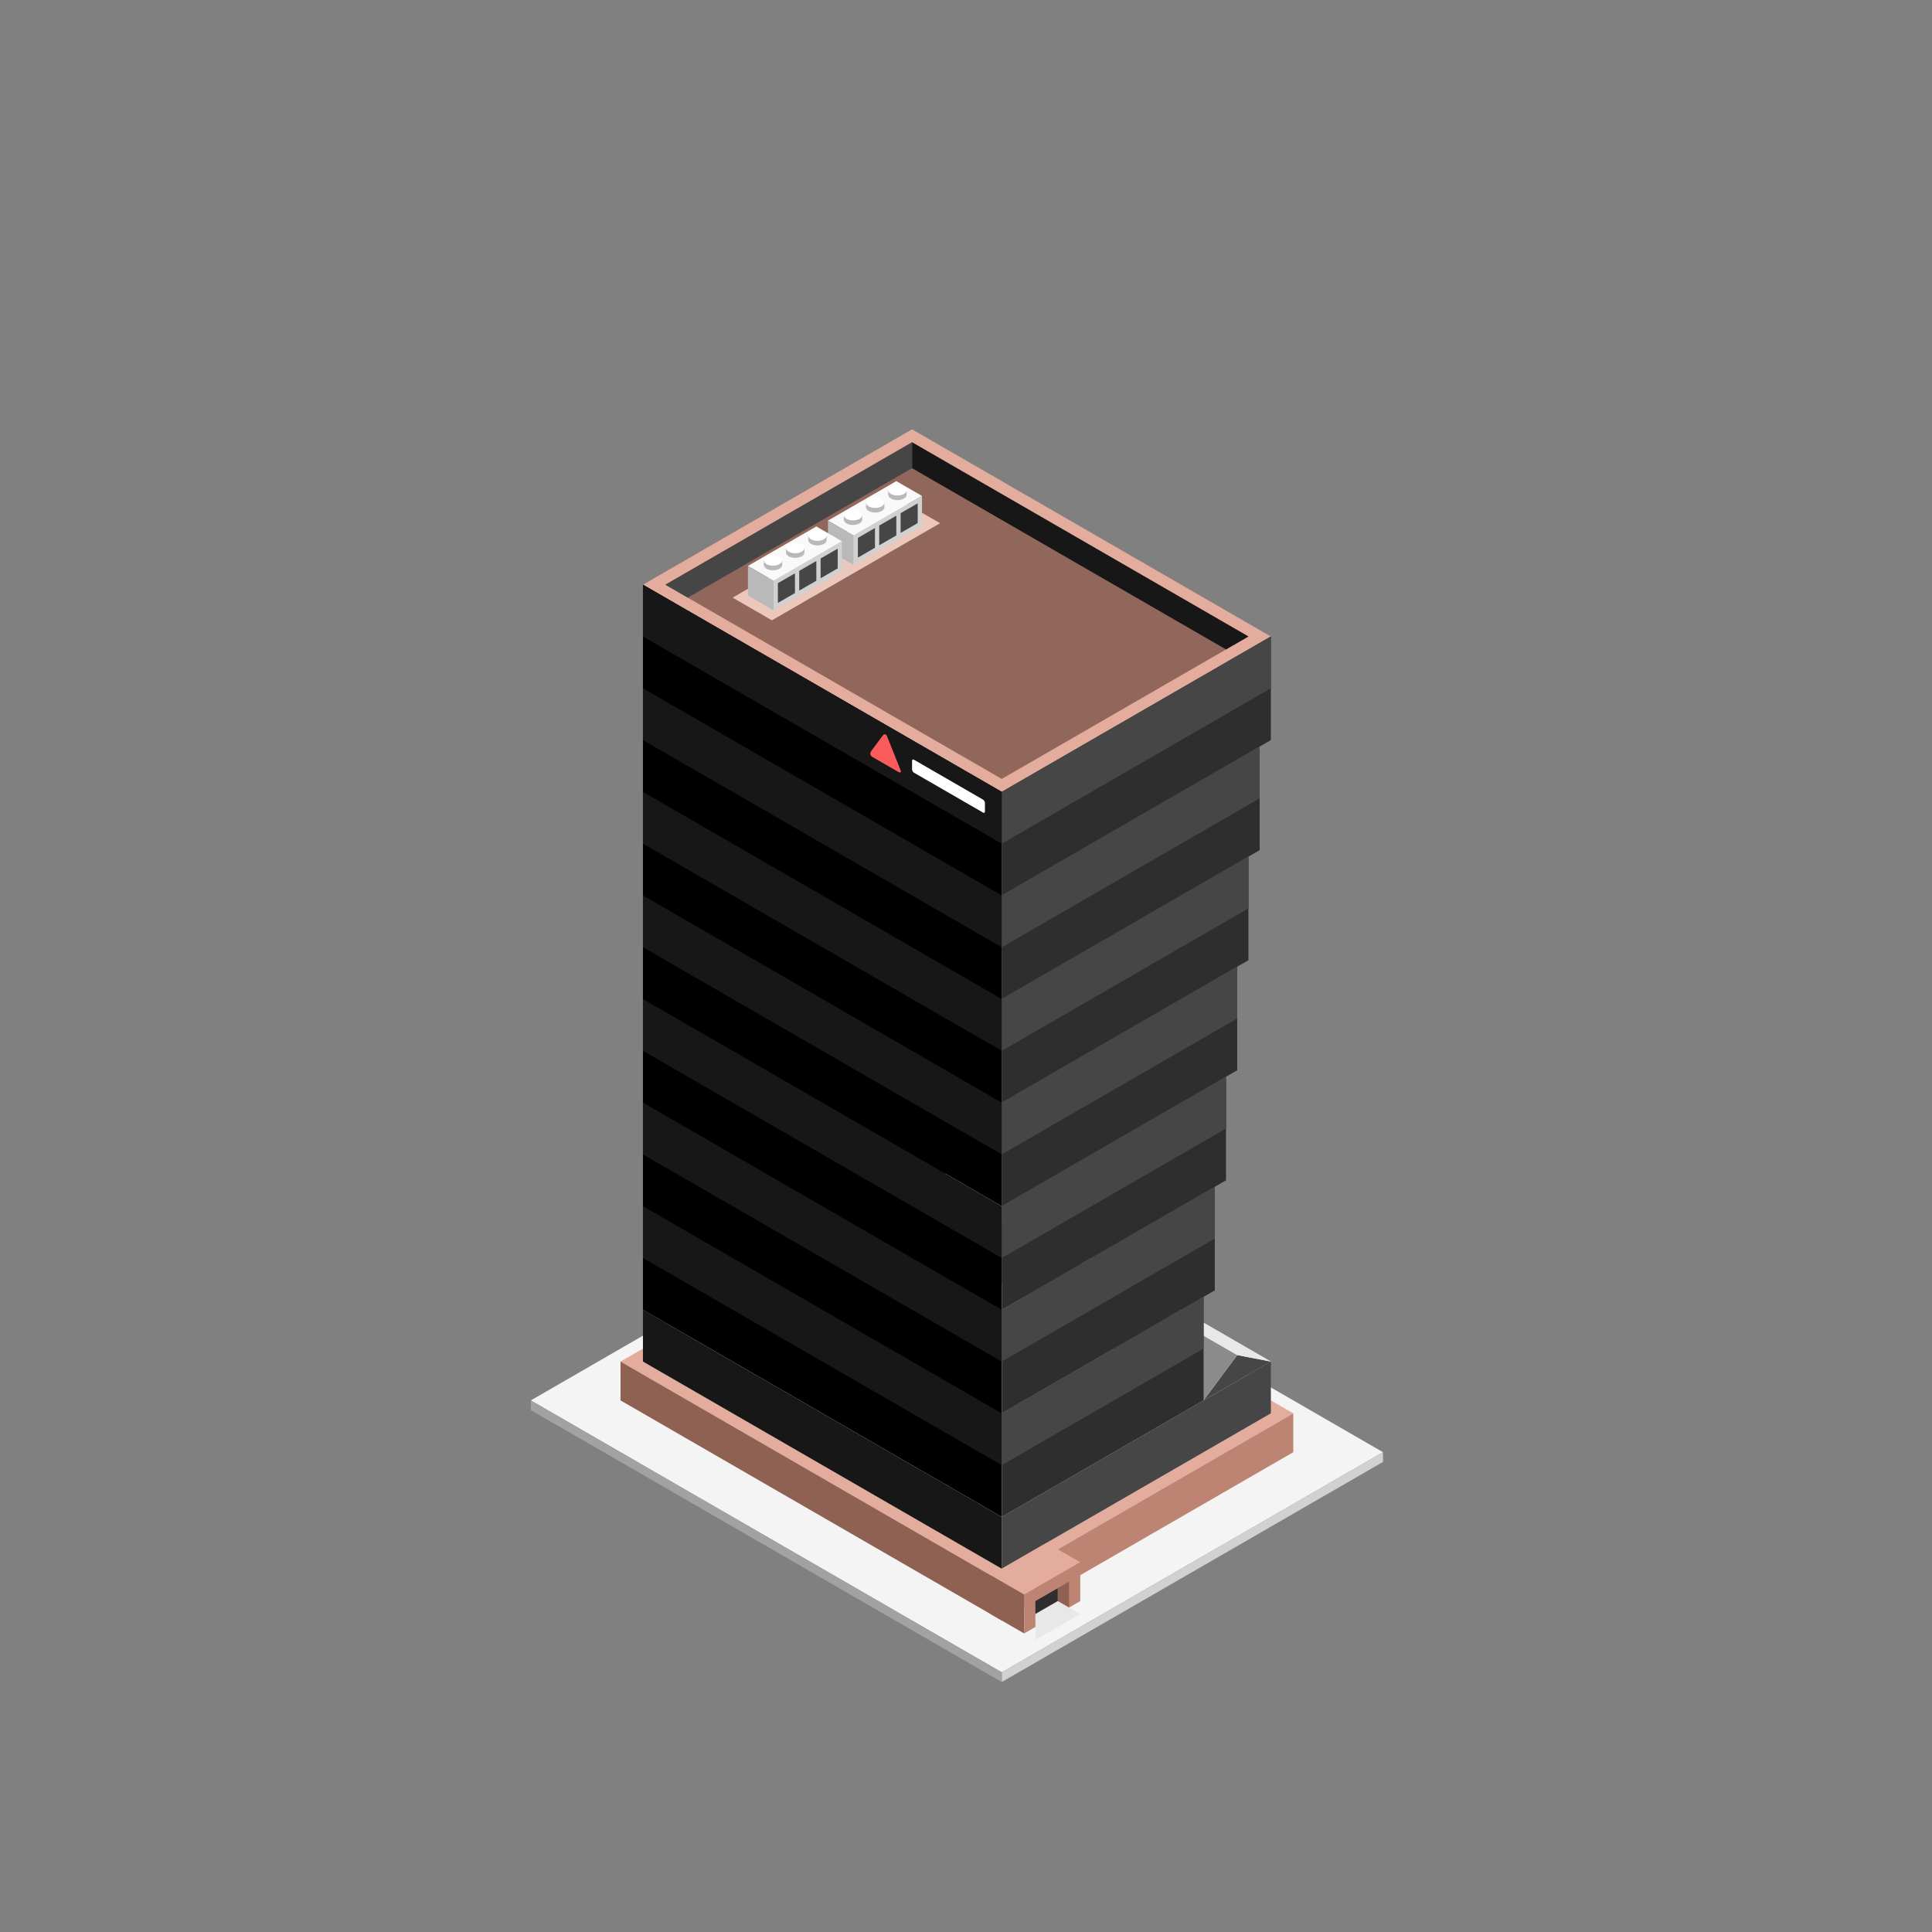 <svg id="Layer_1" data-name="Layer 1" xmlns="http://www.w3.org/2000/svg" viewBox="0 0 1062 1062">
  <rect x="0" y="0" width="1062" height="1062" fill="#808080" stroke="none"/>
  <defs>
    <style>
      .cls-1 {
        fill: #464646;
      }

      .cls-2 {
        fill: #e8e8e8;
      }

      .cls-3 {
        fill: #727375;
      }

      .cls-4 {
        fill: #f7f9fb;
      }

      .cls-5 {
        fill: #d24f4f;
      }

      .cls-6 {
        fill: #9a9b9d;
      }

      .cls-7 {
        fill: #e7e9ea;
      }

      .cls-8 {
        fill: #c4c6c8;
      }

      .cls-9 {
        fill: #dee1e3;
      }

      .cls-10 {
        fill: #aeaeae;
      }

      .cls-11 {
        fill: #5d5d5d;
      }

      .cls-12 {
        fill: #333;
      }

      .cls-13 {
        fill: #4a4a4a;
      }

      .cls-14 {
        fill: #757575;
      }

      .cls-15 {
        fill: #d1d1d1;
      }

      .cls-16 {
        fill: #f4f4f4;
      }

      .cls-17 {
        fill: #e3ac9c;
      }

      .cls-18 {
        fill: #8b8b8b;
      }

      .cls-19 {
        fill: #2e2e2e;
      }

      .cls-20 {
        fill: #171717;
      }

      .cls-21 {
        fill: #91675b;
      }

      .cls-22 {
        fill: #8e6153;
      }

      .cls-23 {
        fill: #bd8473;
      }

      .cls-24 {
        fill: #fb5b5b;
      }

      .cls-25 {
        fill: #fff;
      }

      .cls-26 {
        fill: #a2a2a2;
      }

      .cls-27 {
        fill: #ecc7bc;
      }

      .cls-28 {
        fill: #f9f9f9;
      }

      .cls-29 {
        fill: #b9b9b9;
      }
    </style>
  </defs>
  <title>1Artboard 84</title>
  <g id="Group">
    <path id="Path" class="cls-1" d="M26,835.906Z"/>
    <path id="Path-2" class="cls-2" d="M26,835.906Z"/>
    <path id="Path-4" class="cls-1" d="M26,835.906Z"/>
    <path id="Path-5" class="cls-1" d="M26,835.906Z"/>
    <path id="Path-7" class="cls-3" d="M26,835.906Z"/>
    <path id="Path-10" class="cls-4" d="M26,835.906Z"/>
    <path id="Path-14" class="cls-5" d="M26,835.906Z"/>
    <path id="Path-40" class="cls-6" d="M26,835.906Z"/>
    <path id="Path-43" class="cls-2" d="M26,835.906Z"/>
    <path id="Path-47" class="cls-7" d="M26,835.906Z"/>
    <path id="Path-48" class="cls-8" d="M26,835.906Z"/>
    <path id="Path-49" class="cls-9" d="M26,835.906Z"/>
    <path id="Path-52" class="cls-1" d="M26,835.906Z"/>
    <path id="Path-53" class="cls-10" d="M26,835.906Z"/>
    <path id="Path-54" class="cls-6" d="M26,835.906Z"/>
    <g id="Group-52">
      <g id="Group-54">
        <path id="Path-220" class="cls-9" d="M26,835.906Z"/>
        <path id="Path-222" class="cls-11" d="M26,835.906Z"/>
      </g>
    </g>
    <g id="Group-159">
      <g id="Group-164">
        <path id="Path-652" class="cls-12" d="M26,835.906Z"/>
      </g>
    </g>
    <path id="Path-831" class="cls-3" d="M26,835.906Z"/>
    <path id="Path-834" class="cls-3" d="M26,835.906Z"/>
    <g id="Group-224">
      <g id="Group-225">
        <path id="Path-899" class="cls-13" d="M26,835.906Z"/>
      </g>
    </g>
    <g id="Group-227">
      <g id="Group-228">
        <path id="Path-909" class="cls-13" d="M26,835.906Z"/>
        <path id="Path-910" class="cls-11" d="M26,835.906Z"/>
        <path id="Path-913" class="cls-14" d="M26,835.906Z"/>
      </g>
    </g>
    <path id="Path-990" class="cls-15" d="M26,835.906Z"/>
    <path id="Path-992" class="cls-4" d="M26,835.906Z"/>
    <path id="Path-993" class="cls-7" d="M26,835.906Z"/>
    <path id="Path-1008" class="cls-9" d="M26,835.906Z"/>
  </g>
  <g id="Group-2" data-name="Group">
    <path id="Path-2-2" data-name="Path" class="cls-16" d="M550.655,919.249,760.219,798.257,501.345,648.796,291.781,769.788Z"/>
    <path id="Path-3" data-name="Path" class="cls-17" d="M550.655,869.428,710.91,776.905,501.345,655.913,341.09,748.437Z"/>
    <path id="Path-4-2" data-name="Path" class="cls-2" d="M698.582,776.905,501.345,663.03,353.418,748.437,550.655,862.311Z"/>
    <path id="Path-5-2" data-name="Path" class="cls-2" d="M698.582,748.437,501.345,634.562,353.418,719.968,550.655,833.843Z"/>
    <path id="Path-6" data-name="Path" class="cls-1" d="M698.582,748.437v28.469l-147.928,85.406V833.843Z"/>
    <path id="Path-7-2" data-name="Path" class="cls-1" d="M661.6,769.788l18.491-24.91,18.491,3.559Z"/>
    <path id="Path-8" data-name="Path" class="cls-18" d="M661.6,769.788l18.491-24.91L501.345,641.679l-18.491,24.91Z"/>
    <path id="Path-9" data-name="Path" class="cls-17" d="M698.582,349.875,501.345,236,353.418,321.406,550.655,435.281Z"/>
    <path id="Path-10-2" data-name="Path" d="M353.418,321.406,550.655,435.281V833.843L353.418,719.968Z"/>
    <path id="Path-11" data-name="Path" class="cls-19" d="M698.582,349.875v56.937L550.655,492.218V435.281Z"/>
    <path id="Path-12" data-name="Path" class="cls-2" d="M680.091,744.878l18.491,3.559L519.836,645.238l-18.491-3.559Z"/>
    <path id="Path-13" data-name="Path" class="cls-19" d="M680.091,531.363V588.3l-129.437,74.73V606.093Z"/>
    <path id="Path-14-2" data-name="Path" class="cls-19" d="M673.928,591.859v56.937L550.655,719.968V663.03Z"/>
    <path id="Path-15" data-name="Path" class="cls-19" d="M686.255,470.867v56.937l-135.6,78.289V549.156Z"/>
    <path id="Path-16" data-name="Path" class="cls-19" d="M667.764,652.355v56.938l-117.109,67.613V719.968Z"/>
    <path id="Path-17" data-name="Path" class="cls-19" d="M661.6,712.851v56.937L550.655,833.843V776.905Z"/>
    <path id="Path-18" data-name="Path" class="cls-19" d="M692.419,410.371v56.938L550.655,549.156V492.218Z"/>
    <path id="Path-19" data-name="Path" class="cls-20" d="M353.418,719.968v28.469L550.655,862.311V833.843Z"/>
    <path id="Path-20" data-name="Path" class="cls-1" d="M550.655,435.281V463.75l147.928-85.406V349.875Z"/>
    <path id="Path-21" data-name="Path" class="cls-20" d="M550.655,435.281V463.75L353.418,349.875V321.406Z"/>
    <path id="Path-22" data-name="Path" class="cls-20" d="M550.655,549.156v28.469L353.418,463.75V435.281Z"/>
    <path id="Path-23" data-name="Path" class="cls-20" d="M550.655,719.968v28.469L353.418,634.562V606.093Z"/>
    <path id="Path-24" data-name="Path" class="cls-20" d="M550.655,492.218v28.469L353.418,406.812V378.344Z"/>
    <path id="Path-25" data-name="Path" class="cls-20" d="M550.655,663.03v28.469L353.418,577.624V549.156Z"/>
    <path id="Path-26" data-name="Path" class="cls-20" d="M550.655,606.093v28.469L353.418,520.687V492.218Z"/>
    <path id="Path-27" data-name="Path" class="cls-20" d="M550.655,776.905v28.468L353.418,691.499V663.03Z"/>
    <path id="Path-28" data-name="Path" class="cls-1" d="M550.655,606.093v28.469l129.437-74.73V531.363Z"/>
    <path id="Path-29" data-name="Path" class="cls-1" d="M550.655,492.218v28.469L692.419,438.84V410.371Z"/>
    <path id="Path-30" data-name="Path" class="cls-1" d="M550.655,663.03v28.469l123.273-71.172V591.859Z"/>
    <path id="Path-31" data-name="Path" class="cls-1" d="M550.655,549.156v28.469l135.6-78.289V470.867Z"/>
    <path id="Path-32" data-name="Path" class="cls-1" d="M550.655,719.968v28.469L667.764,680.823V652.355Z"/>
    <path id="Path-33" data-name="Path" class="cls-1" d="M550.655,776.905v28.469L661.6,741.319V712.851Z"/>
    <path id="Path-34" data-name="Path" class="cls-21" d="M365.745,321.406l135.6-78.289,184.91,106.758-135.6,78.289Z"/>
    <path id="Path-35" data-name="Path" class="cls-20" d="M501.345,243.117v14.234L673.928,356.992l12.327-7.117Z"/>
    <path id="Path-36" data-name="Path" class="cls-1" d="M365.745,321.406l135.6-78.289v14.234L378.072,328.523Z"/>
    <path id="Path-37" data-name="Path" class="cls-22" d="M341.09,748.437v21.352L550.655,890.78V869.428Z"/>
    <path id="Path-38" data-name="Path" class="cls-23" d="M710.91,776.905v21.352L550.655,890.78V869.428Z"/>
    <path id="Path-39" data-name="Path" class="cls-17" d="M544.491,865.87l18.491,10.676L593.8,858.753l-18.491-10.676Z"/>
    <path id="Path-40-2" data-name="Path" class="cls-22" d="M544.491,887.221l18.491,10.676V876.546L544.491,865.87Z"/>
    <path id="Path-41" data-name="Path" class="cls-23" d="M593.8,858.753v21.352l-30.818,17.793V876.546Z"/>
    <path id="Path-42" data-name="Path" class="cls-19" d="M581.473,880.104v-7.117l-12.327,7.117v7.117Z"/>
    <path id="Path-43-2" data-name="Path" class="cls-22" d="M587.636,883.663l-6.164-3.559v-7.117l6.164-3.559Z"/>
    <path id="Path-44" data-name="Path" class="cls-2" d="M569.146,901.456V887.221l12.327-7.117L593.8,887.221Z"/>
    <path id="Path-45" data-name="Path" class="cls-24" d="M494.994,423.238l-7.415-18.552c-.505-1.264-1.573-1.402-2.385-.31l-6.307,8.496a2.147,2.147,0,0,0,.666,3.212l14.221,8.21C494.952,424.975,495.499,424.501,494.994,423.238Z"/>
    <path id="Path-46" data-name="Path" class="cls-25" d="M541.409,446.033v-4.652a2.361,2.361,0,0,0-1.067-1.849l-37.929-21.898c-.589-.34-1.067-.064-1.067.616v4.652a2.361,2.361,0,0,0,1.067,1.849l37.929,21.898C540.931,446.989,541.409,446.713,541.409,446.033Z"/>
    <path id="Path-47-2" data-name="Path" class="cls-15" d="M550.655,919.249v5.338L760.219,803.595v-5.338Z"/>
    <path id="Path-48-2" data-name="Path" class="cls-26" d="M550.655,919.249v5.338L291.781,775.126v-5.338Z"/>
    <path id="Path-49-2" data-name="Path" class="cls-27" d="M516.755,287.6,424.3,340.978l-21.573-12.455,92.455-53.379Z"/>
    <g id="Group-3" data-name="Group">
      <path id="Path-50" data-name="Path" class="cls-28" d="M455.118,286.171l14.096,8.139,37.59-21.703-14.096-8.139Z"/>
      <path id="Path-51" data-name="Path" class="cls-29" d="M469.214,294.31v16.277l-14.096-8.139V286.171Z"/>
      <path id="Path-52-2" data-name="Path" class="cls-15" d="M506.805,272.607v16.277l-37.59,21.703V294.31Z"/>
      <path id="Path-53-2" data-name="Path" class="cls-1" d="M471.564,295.666l9.398-5.426v10.851l-9.398,5.426Z"/>
      <path id="Path-54-2" data-name="Path" class="cls-1" d="M483.311,288.884l9.398-5.426V294.31l-9.398,5.426Z"/>
      <path id="Path-55" data-name="Path" class="cls-1" d="M495.058,282.102l9.398-5.426v10.851l-9.398,5.426Z"/>
      <g id="Group-4" data-name="Group">
        <ellipse id="Ellipse" class="cls-29" cx="468.879" cy="285.666" rx="5.034" ry="2.907"/>
        <rect id="Rectangle" class="cls-29" x="463.844" y="283.131" width="10.069" height="2.534"/>
        <ellipse id="Ellipse-2" data-name="Ellipse" class="cls-25" cx="468.879" cy="283.131" rx="5.034" ry="2.907"/>
      </g>
      <g id="Group-5" data-name="Group">
        <ellipse id="Ellipse-3" data-name="Ellipse" class="cls-29" cx="481.096" cy="278.83" rx="5.034" ry="2.907"/>
        <rect id="Rectangle-2" data-name="Rectangle" class="cls-29" x="476.061" y="276.297" width="10.069" height="2.534"/>
        <ellipse id="Ellipse-4" data-name="Ellipse" class="cls-25" cx="481.096" cy="276.296" rx="5.034" ry="2.907"/>
      </g>
      <g id="Group-6" data-name="Group">
        <ellipse id="Ellipse-5" data-name="Ellipse" class="cls-29" cx="493.312" cy="271.995" rx="5.034" ry="2.907"/>
        <rect id="Rectangle-3" data-name="Rectangle" class="cls-29" x="488.278" y="269.461" width="10.069" height="2.534"/>
        <ellipse id="Ellipse-6" data-name="Ellipse" class="cls-25" cx="493.312" cy="269.461" rx="5.034" ry="2.907"/>
      </g>
    </g>
    <g id="Group-7" data-name="Group">
      <path id="Path-56" data-name="Path" class="cls-28" d="M411.136,311.082l14.097,8.139,37.59-21.703-14.096-8.139Z"/>
      <path id="Path-57" data-name="Path" class="cls-29" d="M425.232,319.22v16.277l-14.097-8.139V311.082Z"/>
      <path id="Path-58" data-name="Path" class="cls-15" d="M462.822,297.517v16.277l-37.59,21.703V319.22Z"/>
      <path id="Path-59" data-name="Path" class="cls-1" d="M427.582,320.577l9.398-5.426v10.851l-9.398,5.426Z"/>
      <path id="Path-60" data-name="Path" class="cls-1" d="M439.329,313.795l9.398-5.426V319.22l-9.398,5.426Z"/>
      <path id="Path-61" data-name="Path" class="cls-1" d="M451.075,307.012l9.398-5.426V312.438l-9.398,5.426Z"/>
      <g id="Group-8" data-name="Group">
        <ellipse id="Ellipse-7" data-name="Ellipse" class="cls-29" cx="424.897" cy="310.575" rx="5.034" ry="2.907"/>
        <rect id="Rectangle-4" data-name="Rectangle" class="cls-29" x="419.862" y="308.042" width="10.069" height="2.534"/>
        <ellipse id="Ellipse-8" data-name="Ellipse" class="cls-25" cx="424.897" cy="308.041" rx="5.034" ry="2.907"/>
      </g>
      <g id="Group-9" data-name="Group">
        <ellipse id="Ellipse-9" data-name="Ellipse" class="cls-29" cx="437.113" cy="303.74" rx="5.034" ry="2.907"/>
        <rect id="Rectangle-5" data-name="Rectangle" class="cls-29" x="432.079" y="301.206" width="10.069" height="2.534"/>
        <ellipse id="Ellipse-10" data-name="Ellipse" class="cls-25" cx="437.113" cy="301.206" rx="5.034" ry="2.907"/>
      </g>
      <g id="Group-10" data-name="Group">
        <ellipse id="Ellipse-11" data-name="Ellipse" class="cls-29" cx="449.33" cy="296.905" rx="5.034" ry="2.907"/>
        <rect id="Rectangle-6" data-name="Rectangle" class="cls-29" x="444.296" y="294.371" width="10.069" height="2.534"/>
        <ellipse id="Ellipse-12" data-name="Ellipse" class="cls-25" cx="449.33" cy="294.371" rx="5.034" ry="2.907"/>
      </g>
    </g>
  </g>
</svg>
